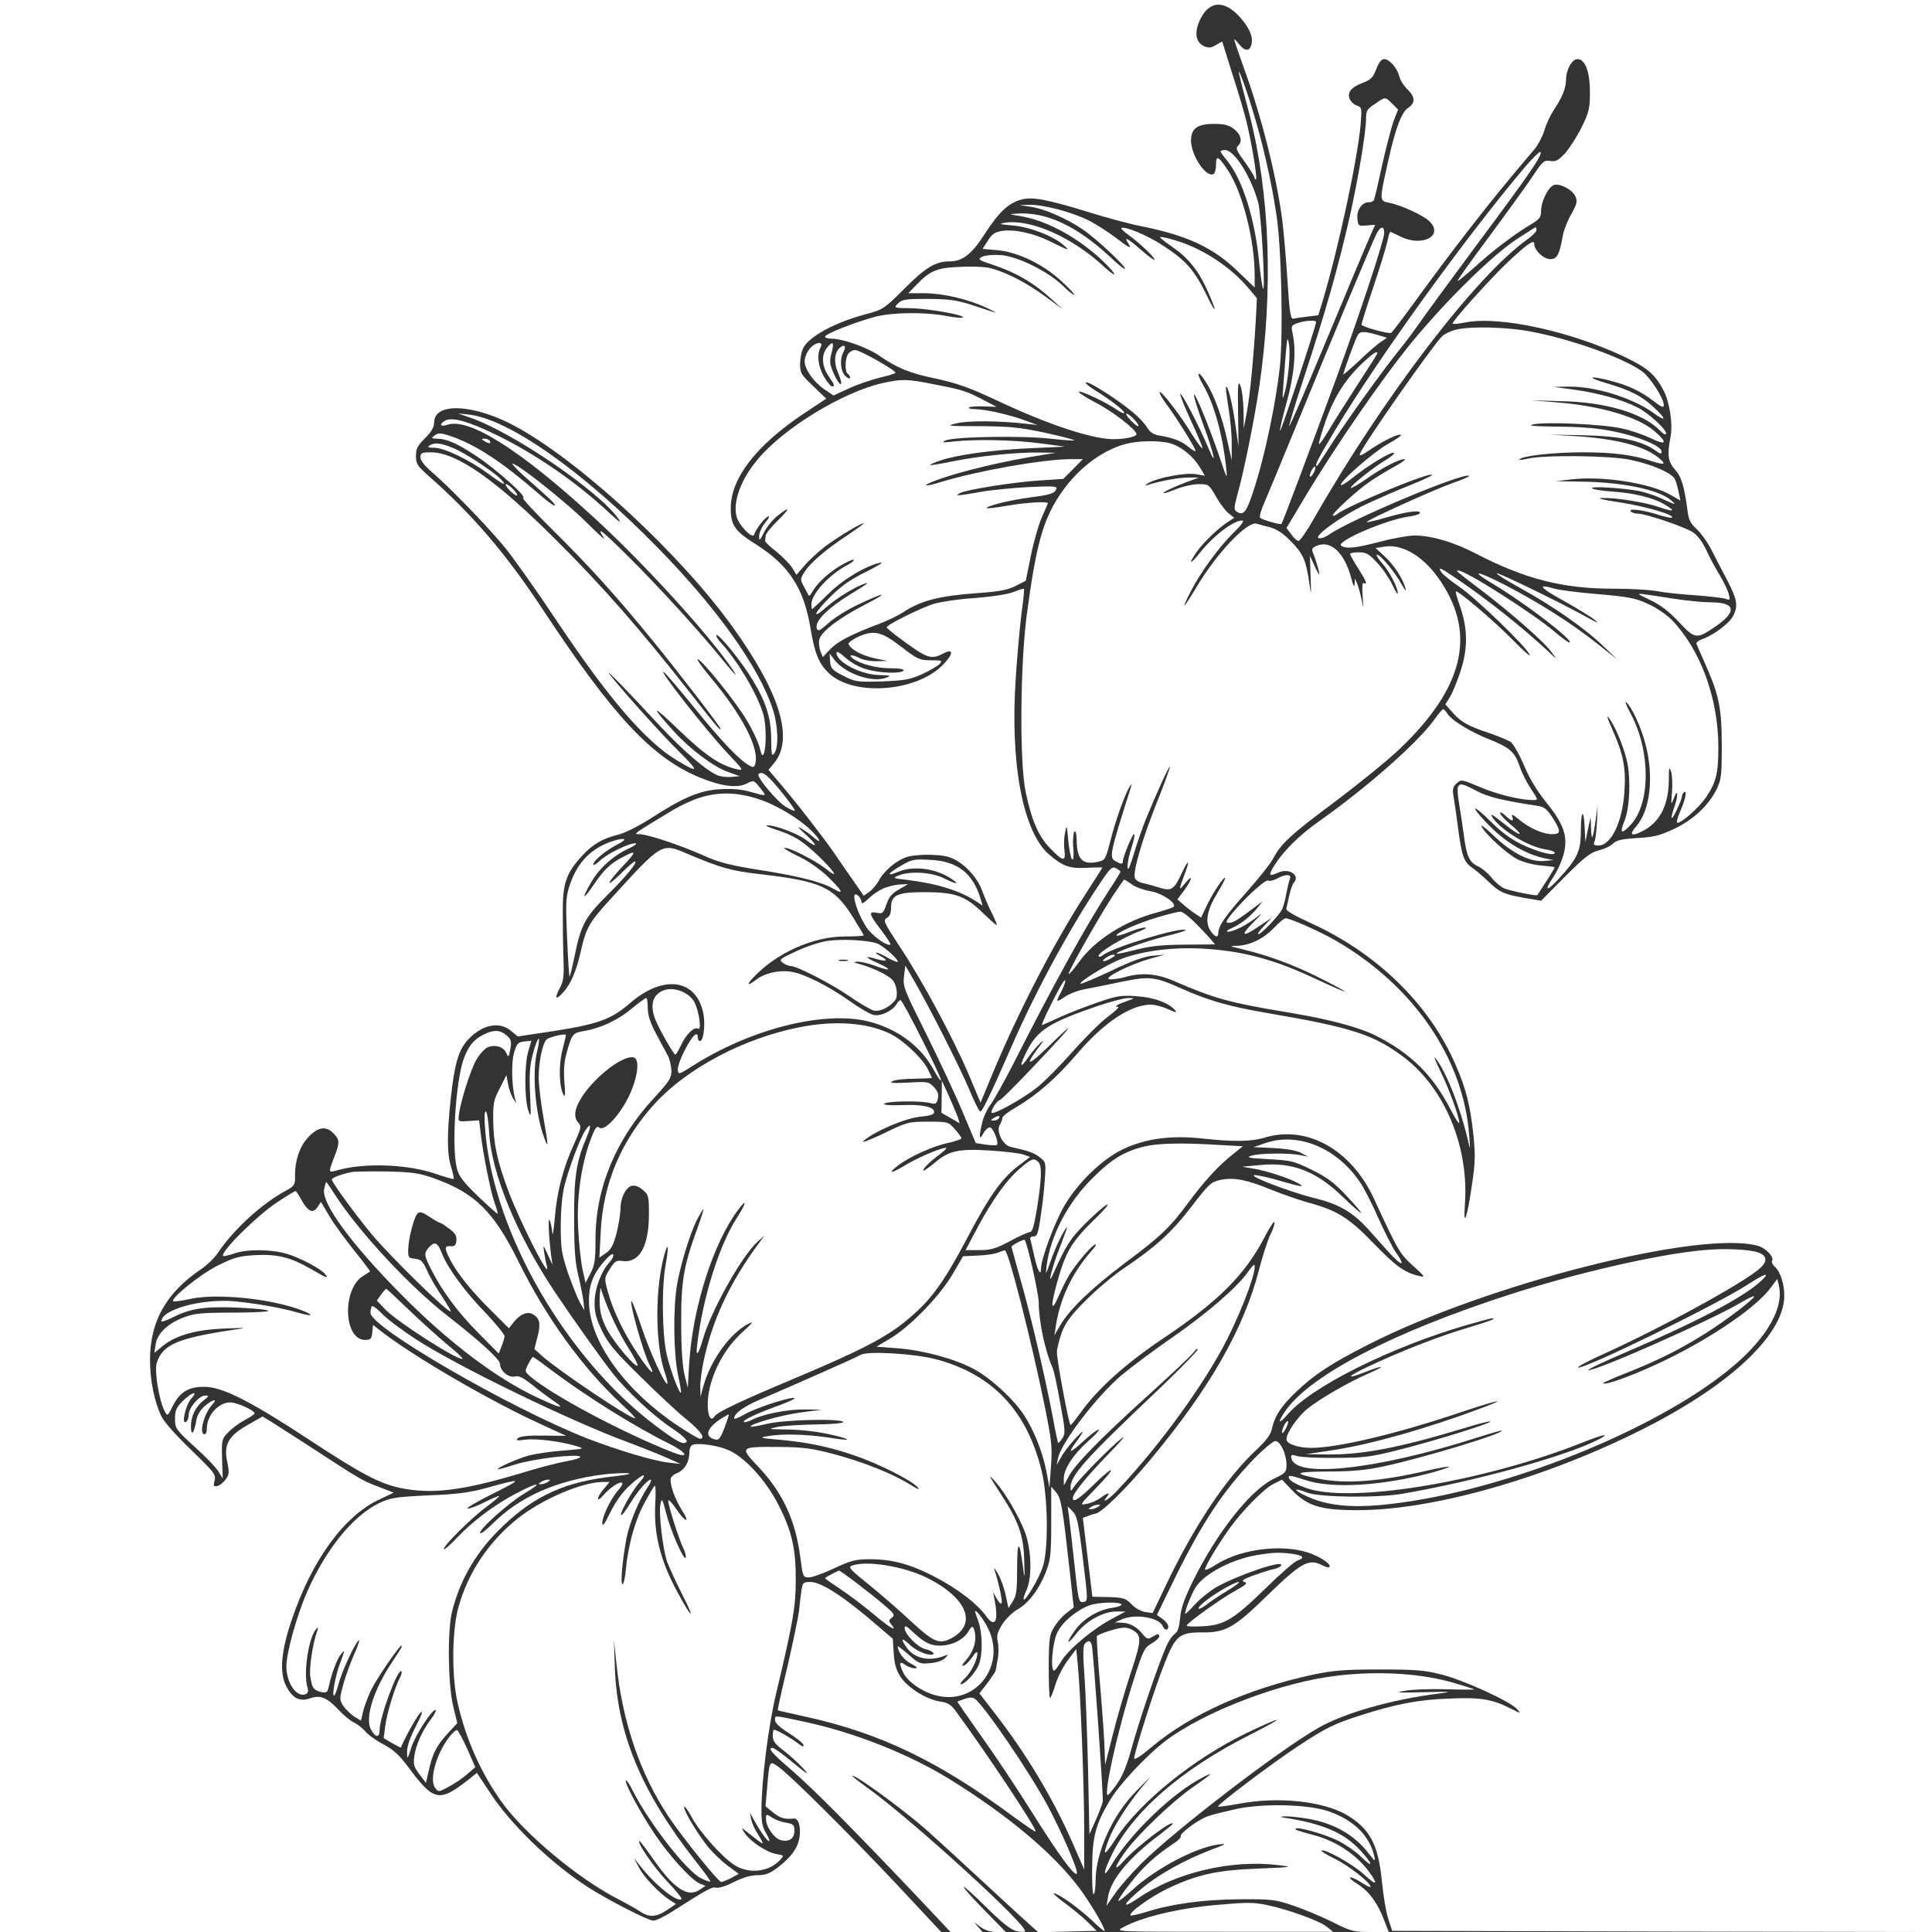 <?xml version="1.0" ?><!DOCTYPE svg  PUBLIC '-//W3C//DTD SVG 20010904//EN'  'http://www.w3.org/TR/2001/REC-SVG-20010904/DTD/svg10.dtd'><svg height="850pt" preserveAspectRatio="xMidYMid meet" version="1.0" viewBox="0 0 850 850" width="850pt" xmlns="http://www.w3.org/2000/svg">
<rect x="0" y="0" width="850" height="850" fill="#333333" stroke="none"/>
<g fill="#ffffff" stroke="none" transform="translate(0,850) scale(0.1,-0.1)">
<path d="M0 4250 l0 -4250 2071 0 2070 0 -199 213 c-212 225 -466 478 -519 515 -38 27 -38 26 -48 -94 l-7 -81 32 -26 c30 -25 51 -32 92 -28 21 3 33 -36 25 -85 -7 -44 -37 -86 -94 -129 -36 -28 -55 -35 -90 -35 -29 0 -64 -10 -104 -30 -34 -18 -68 -28 -78 -25 -18 5 -36 -5 -189 -102 -36 -24 -76 -43 -88 -43 -22 0 -198 90 -285 146 -163 104 -343 278 -433 417 l-58 87 -36 -29 c-131 -102 -153 -98 -269 59 -36 48 -63 73 -107 96 -32 17 -68 43 -79 57 -12 14 -35 32 -52 40 -16 8 -47 34 -68 57 -49 52 -79 64 -123 48 -45 -16 -77 0 -105 54 -30 59 -23 151 24 290 89 264 230 458 386 531 l63 30 -62 24 c-73 27 -85 34 -290 168 -85 55 -171 110 -190 122 l-35 21 -65 -37 c-85 -48 -107 -87 -90 -163 9 -46 9 -55 -8 -78 -11 -14 -27 -27 -37 -28 -15 -3 -17 1 -11 24 7 26 -1 36 -102 134 -63 60 -119 123 -131 147 -31 63 -51 158 -51 250 0 169 71 295 223 398 27 18 60 50 75 72 70 105 198 221 304 277 34 19 37 23 36 66 0 65 20 125 56 164 42 47 79 54 111 22 30 -30 31 -41 5 -108 -26 -68 -26 -68 13 -57 118 34 309 28 436 -16 41 -14 76 -24 77 -22 2 2 -3 25 -11 52 -19 60 -19 144 -1 310 17 152 35 210 79 255 61 63 135 77 185 35 l30 -25 159 24 c193 30 254 52 334 122 151 131 299 106 325 -54 7 -47 -2 -112 -16 -112 -6 0 -10 7 -10 16 0 32 -26 6 -58 -58 -19 -36 -32 -75 -30 -86 3 -20 6 -19 58 14 261 168 588 250 785 199 126 -33 227 -109 283 -212 17 -32 32 -52 32 -45 0 17 -168 352 -178 352 -4 0 -13 -9 -19 -20 -19 -29 -71 -53 -101 -45 -14 3 -60 30 -101 59 -99 70 -205 123 -262 131 -53 8 -116 -7 -152 -35 -38 -30 -45 -24 -11 11 101 107 262 179 402 179 45 0 82 2 82 5 0 2 -23 40 -50 84 -82 129 -138 154 -406 185 -129 15 -172 27 -323 91 -110 47 -109 47 -329 -194 -102 -111 -113 -131 -138 -242 -18 -80 -44 -141 -77 -176 -32 -35 -39 -27 -15 18 18 34 20 54 17 132 -2 51 -3 142 -3 202 -1 128 15 174 85 250 48 52 90 76 163 94 27 7 90 39 140 71 142 92 216 123 306 128 53 3 94 -1 132 -12 74 -21 73 -21 42 18 -27 34 -28 34 -58 19 -41 -22 -116 -12 -209 27 -209 87 -380 270 -690 740 -160 243 -309 417 -500 585 -51 45 -57 55 -57 89 0 31 7 46 40 78 28 28 40 49 40 69 0 93 184 81 369 -23 288 -161 716 -559 944 -876 210 -292 271 -494 182 -600 l-24 -29 46 -54 c73 -85 204 -254 250 -322 23 -34 60 -88 83 -120 l40 -58 26 18 c13 10 34 35 44 55 11 20 41 52 67 70 42 28 58 33 122 37 41 2 92 -2 113 -9 59 -17 123 -81 148 -146 11 -30 31 -77 45 -104 14 -28 23 -50 20 -50 -3 0 -28 22 -56 49 -81 79 -123 95 -255 96 -129 0 -154 -12 -154 -71 0 -22 -6 -37 -19 -43 -17 -10 -12 -20 59 -128 99 -149 231 -395 301 -558 l53 -126 53 128 c116 278 274 582 410 791 40 62 73 114 73 115 0 1 -31 1 -69 -1 -76 -4 -106 7 -167 60 -114 100 -171 401 -145 777 6 97 18 223 25 281 8 58 13 107 11 109 -3 2 -23 -4 -47 -14 -26 -10 -93 -20 -167 -26 -68 -4 -149 -16 -180 -25 -53 -15 -211 -93 -210 -104 0 -3 18 -18 40 -35 139 -104 153 -109 209 -80 44 23 46 1 4 -44 -112 -124 -396 -148 -507 -43 -44 41 -63 88 -81 197 -29 177 -94 277 -240 370 -94 59 -111 84 -111 160 0 130 111 274 316 412 l104 69 -57 55 c-53 50 -58 58 -58 97 0 24 6 55 14 71 27 52 142 114 280 150 70 19 77 23 162 108 95 96 140 123 201 123 58 0 98 31 157 123 61 94 100 131 156 148 49 15 114 3 305 -56 77 -24 178 -51 225 -60 204 -41 318 -94 427 -200 l73 -70 0 55 c0 151 -52 358 -114 455 -45 69 -56 75 -56 31 0 -19 -5 -38 -10 -41 -32 -20 -100 80 -100 147 0 52 28 73 100 73 44 0 66 -5 87 -21 32 -24 41 -56 20 -75 -12 -11 -7 -22 30 -72 23 -33 43 -64 43 -70 0 -6 2 -8 6 -5 6 6 -20 164 -42 253 -8 33 -35 126 -61 206 l-46 147 -27 -16 c-22 -13 -33 -14 -53 -5 -38 18 -44 63 -15 121 39 78 103 82 169 11 45 -49 63 -90 55 -124 -8 -32 -29 -32 -55 1 -12 15 -21 24 -21 20 0 -4 20 -62 44 -129 77 -213 141 -469 167 -662 6 -49 17 -169 23 -265 9 -144 14 -174 26 -172 8 2 36 6 62 9 l48 6 20 66 c67 223 152 616 166 772 6 73 5 77 -15 84 -11 3 -26 15 -31 26 -16 29 3 55 54 74 37 14 47 24 61 61 11 29 23 44 34 44 24 0 58 -39 67 -75 3 -16 20 -42 35 -57 35 -33 37 -61 5 -82 -30 -19 -56 -88 -89 -236 -39 -175 -39 -173 4 -182 52 -10 150 -55 176 -80 69 -65 -30 -117 -127 -68 -22 11 -41 20 -43 20 -3 0 -8 -17 -12 -37 -4 -21 -31 -111 -61 -200 -30 -89 -54 -166 -54 -171 0 -9 120 -43 131 -36 4 2 54 68 110 145 56 78 158 214 227 303 109 140 167 211 295 362 15 18 34 55 42 82 8 27 27 67 41 88 36 53 54 97 54 134 0 43 26 90 50 90 34 0 55 -55 55 -146 0 -72 -4 -87 -37 -155 -20 -40 -53 -91 -72 -113 -30 -32 -41 -38 -66 -34 -27 4 -33 -1 -76 -66 -26 -39 -112 -158 -191 -265 -79 -106 -143 -195 -140 -197 2 -2 34 25 73 59 78 72 180 149 248 189 40 24 46 32 46 60 0 38 27 97 52 112 23 14 85 -16 99 -48 10 -21 7 -33 -18 -78 -17 -29 -33 -71 -37 -93 -15 -85 -25 -105 -56 -105 -29 0 -70 39 -70 67 0 21 -27 3 -113 -77 -78 -73 -253 -268 -246 -274 2 -3 29 0 59 6 150 28 458 -39 695 -151 103 -49 138 -79 175 -151 26 -52 40 -145 30 -200 -16 -81 -12 -110 19 -146 29 -32 41 -73 56 -185 4 -36 14 -54 41 -78 19 -18 47 -58 63 -89 16 -31 47 -92 70 -135 44 -85 49 -112 26 -157 -16 -32 -87 -85 -136 -102 -17 -6 -28 -15 -25 -22 2 -6 21 -47 40 -91 59 -134 71 -192 71 -355 0 -132 -2 -149 -23 -193 -36 -72 -102 -133 -187 -174 -63 -29 -89 -36 -162 -40 -68 -4 -92 -10 -106 -24 -10 -11 -38 -24 -62 -30 -37 -9 -63 -29 -150 -116 l-105 -106 -40 7 c-117 19 -139 27 -188 74 -27 26 -61 55 -76 65 -35 24 -45 51 -61 172 -7 55 -16 118 -20 140 -6 33 -3 44 14 59 20 18 22 17 103 -17 75 -32 176 -57 235 -57 21 0 20 2 -12 50 -18 27 -40 71 -49 98 -21 63 -45 84 -131 118 -83 32 -169 85 -187 114 -7 11 -15 20 -19 20 -3 0 -20 -20 -38 -45 -73 -102 -294 -297 -506 -447 -88 -62 -157 -130 -198 -195 -28 -45 -25 -51 17 -32 48 22 99 -13 67 -46 -5 -6 -13 -30 -19 -55 -5 -25 -11 -51 -13 -58 -3 -8 35 -30 103 -61 295 -133 528 -360 643 -628 45 -103 63 -176 77 -303 9 -89 9 -124 -6 -222 -21 -147 -39 -197 -31 -86 18 251 -87 506 -264 643 -135 103 -229 134 -611 199 -167 29 -250 53 -370 106 -118 53 -143 56 -263 31 -56 -12 -128 -26 -159 -32 -31 -5 -73 -21 -92 -34 -42 -28 -43 -27 -15 26 11 23 18 43 15 46 -5 5 -37 -54 -83 -149 -12 -27 -21 -48 -19 -48 2 0 36 15 77 34 41 19 117 48 169 66 84 29 103 32 171 27 76 -5 141 -29 168 -61 11 -13 5 -12 -30 4 -24 11 -58 20 -75 20 -89 0 -206 -77 -325 -216 -93 -109 -179 -183 -268 -235 -33 -19 -61 -40 -61 -47 0 -7 -5 -20 -11 -30 -18 -28 12 -90 48 -98 80 -18 103 -26 128 -46 26 -20 27 -24 22 -92 -2 -39 -10 -113 -18 -164 -11 -79 -16 -92 -32 -92 -11 0 -17 -5 -14 -12 2 -7 10 -40 17 -73 14 -64 30 -94 30 -56 0 41 59 201 102 275 60 103 168 207 259 250 99 47 211 62 349 47 136 -15 216 -14 274 4 185 56 379 -52 479 -265 109 -236 116 -247 175 -300 52 -47 54 -51 27 -44 -64 14 -103 42 -200 142 -111 115 -161 146 -289 181 -43 12 -117 38 -164 57 -107 44 -164 55 -222 43 -42 -9 -51 -17 -130 -120 -87 -113 -157 -176 -300 -272 -41 -28 -114 -89 -161 -136 -69 -69 -90 -98 -108 -144 -11 -32 -21 -70 -21 -85 -1 -35 53 -322 60 -322 3 0 23 26 45 56 74 104 199 216 360 324 244 163 361 280 447 444 23 45 43 75 45 69 2 -6 -5 -30 -17 -53 -12 -23 -34 -92 -50 -153 -67 -262 -217 -525 -479 -839 -110 -132 -219 -238 -244 -238 -3 0 -16 -4 -29 -9 l-24 -9 21 -173 21 -174 44 -1 c88 -1 102 -4 129 -33 15 -16 40 -30 59 -33 l33 -5 63 132 c120 251 261 462 389 582 45 42 67 70 72 94 13 59 41 102 107 165 79 76 154 125 319 209 525 267 1460 504 1712 434 37 -10 74 -50 63 -67 -3 -5 3 -17 14 -27 23 -21 40 -74 40 -126 0 -156 -201 -359 -539 -543 -436 -236 -978 -399 -1331 -400 -166 -1 -226 17 -293 85 l-47 49 -38 -19 c-42 -21 -139 -120 -193 -196 -55 -77 -113 -175 -107 -181 3 -3 27 8 52 25 114 71 310 91 423 42 51 -22 81 -46 71 -56 -3 -3 -19 2 -36 11 -55 27 -91 6 -233 -132 -147 -144 -186 -167 -289 -166 -101 1 -119 -14 -168 -140 -44 -111 -132 -389 -132 -414 0 -9 30 10 77 50 171 144 422 256 708 318 93 19 139 23 295 23 161 0 197 -3 275 -23 99 -26 299 -117 330 -152 18 -20 17 -20 -30 4 -82 41 -134 49 -268 43 -139 -5 -235 -24 -392 -74 -116 -37 -154 -56 -275 -136 -120 -79 -361 -262 -351 -265 5 -2 46 4 91 12 171 33 369 12 473 -48 104 -61 141 -131 157 -295 6 -61 18 -135 28 -164 l17 -52 1188 -3 1187 -2 0 4250 0 4250 -4250 0 -4250 0 0 -4250z" id="1"/>
<path d="M5455 8160 c3 -14 21 -84 40 -155 93 -357 108 -785 44 -1215 -22 -144 -67 -369 -96 -470 -14 -53 -15 -63 -2 -71 31 -20 44 -3 81 114 45 142 92 369 109 524 15 147 7 532 -16 673 -23 152 -61 317 -107 465 -36 118 -70 202 -53 135z" id="2"/>
<path d="M6048 8042 c-34 -22 -38 -30 -38 -66 0 -57 -35 -265 -71 -426 -53 -233 -109 -428 -206 -723 -36 -109 -63 -200 -61 -202 2 -3 80 176 172 398 92 221 176 421 187 445 l19 43 -38 -3 c-35 -3 -37 -2 -40 30 -4 38 20 72 49 72 10 0 20 4 23 8 3 5 19 73 36 152 18 80 41 168 51 197 l20 51 -26 26 c-31 31 -30 31 -77 -2z" id="3"/>
<path d="M5370 7834 c0 -3 13 -22 30 -42 68 -86 121 -254 140 -447 6 -60 14 -112 17 -115 11 -10 -8 326 -21 377 -31 115 -105 233 -147 233 -10 0 -19 -3 -19 -6z" id="4"/>
<path d="M6704 7759 c-268 -319 -639 -834 -828 -1148 -78 -130 -94 -161 -82 -161 2 0 24 33 49 73 59 94 243 352 317 442 31 38 71 93 90 120 18 28 129 178 245 335 239 321 289 394 283 411 -2 6 -35 -26 -74 -72z" id="5"/>
<path d="M4537 7590 c59 -9 160 -53 229 -101 56 -38 184 -158 184 -171 0 -6 -29 16 -63 49 -150 140 -286 203 -417 193 -32 -2 -31 -3 15 -10 109 -17 237 -83 345 -178 33 -29 65 -63 71 -75 7 -12 -12 1 -42 28 -140 131 -325 213 -439 195 -28 -5 -22 -7 35 -12 75 -6 179 -46 225 -87 29 -26 25 -25 -60 17 -76 37 -156 54 -212 46 -31 -5 -44 -14 -62 -43 l-23 -36 68 -6 c90 -9 199 -62 279 -136 33 -30 59 -58 56 -60 -2 -2 -26 16 -52 42 -68 64 -199 128 -273 133 -34 2 -67 -1 -81 -8 -20 -11 -16 -14 57 -38 94 -32 171 -77 244 -143 l54 -49 -75 55 c-80 59 -170 106 -238 124 -23 7 -83 10 -136 7 -105 -4 -133 -16 -195 -80 l-35 -36 70 0 c81 0 194 -26 274 -64 61 -29 60 -29 -60 11 -72 23 -102 27 -197 28 -99 0 -115 -2 -132 -20 -20 -20 -20 -20 59 -21 77 -2 237 -30 226 -41 -3 -3 -36 0 -73 7 -93 18 -235 16 -310 -3 -85 -22 -223 -76 -223 -88 0 -5 13 -9 29 -9 48 0 156 -38 208 -74 84 -57 132 -77 252 -102 92 -20 145 -39 261 -93 221 -105 418 -171 513 -173 52 -1 107 10 107 22 0 19 -105 101 -182 140 -45 24 -77 45 -71 47 12 4 121 -48 166 -79 16 -11 30 -18 33 -15 6 6 -57 56 -125 98 -30 18 -49 35 -43 37 14 4 138 -75 204 -130 27 -22 56 -53 65 -69 12 -20 28 -31 53 -35 61 -10 100 -25 130 -51 17 -14 30 -21 30 -16 0 11 -89 154 -132 210 -17 24 -29 45 -26 48 7 7 91 -101 143 -187 25 -39 45 -66 45 -59 0 7 -23 62 -51 122 -28 61 -49 113 -46 116 6 6 86 -148 123 -237 40 -96 26 -28 -21 99 -25 68 -44 128 -42 134 4 13 67 -140 114 -278 32 -95 33 -97 28 -45 -16 149 -54 285 -101 365 -34 59 -24 71 12 13 36 -56 71 -152 94 -258 l19 -85 0 70 c1 39 -6 110 -14 160 -8 49 -13 91 -11 93 8 8 28 -72 41 -165 l14 -98 -2 149 c-2 124 0 144 10 120 7 -16 13 -65 14 -109 l1 -80 14 74 c14 76 29 235 39 402 l5 97 -36 43 c-79 95 -207 179 -328 213 -32 10 -60 15 -62 13 -2 -2 21 -21 52 -42 70 -48 115 -103 153 -186 45 -99 47 -125 2 -32 -54 112 -91 155 -190 220 -70 47 -176 91 -188 79 -2 -2 13 -16 34 -31 50 -37 113 -97 113 -108 0 -4 -26 14 -58 42 -65 57 -81 64 -55 25 12 -20 0 -14 -51 25 -38 29 -94 65 -126 81 -73 37 -200 70 -259 69 l-46 -1 52 -8z" id="6"/>
<path d="M6056 7471 c-18 -34 -200 -470 -356 -851 -62 -151 -124 -301 -138 -333 -14 -31 -22 -61 -18 -65 9 -9 89 -32 94 -27 5 5 135 352 239 635 110 301 213 614 213 645 0 33 -16 31 -34 -4z" id="7"/>
<path d="M6675 7449 c-107 -70 -301 -259 -459 -449 -128 -155 -338 -459 -473 -684 l-83 -139 21 -28 c11 -16 26 -29 32 -29 7 1 37 44 67 97 304 533 715 1071 940 1230 22 16 40 34 40 41 0 6 -2 12 -4 12 -2 0 -38 -23 -81 -51z" id="8"/>
<path d="M5707 7078 c-26 -9 -27 -13 -20 -46 17 -77 7 -184 -27 -305 -18 -65 -31 -120 -28 -122 4 -4 159 463 158 478 0 10 -49 7 -83 -5z" id="9"/>
<path d="M6400 7048 c-19 -5 -43 -17 -54 -26 -37 -34 -346 -474 -363 -519 -4 -11 8 -7 38 14 60 41 128 75 142 70 6 -2 -20 -20 -58 -41 -65 -37 -216 -169 -205 -180 3 -3 28 13 55 35 68 54 163 111 177 107 6 -2 -9 -16 -34 -31 -53 -31 -161 -117 -155 -124 3 -2 34 16 70 41 68 48 141 86 167 86 8 0 -12 -15 -45 -33 -33 -18 -81 -47 -107 -65 -59 -40 -170 -143 -164 -150 3 -3 11 0 18 6 45 36 418 191 418 172 0 -3 -44 -24 -97 -45 -54 -21 -143 -60 -198 -86 -110 -53 -231 -142 -202 -147 9 -2 29 5 44 16 91 64 582 271 616 259 6 -2 -25 -16 -69 -31 -90 -32 -387 -167 -381 -173 3 -2 44 8 92 22 87 25 151 33 141 16 -3 -4 -25 -11 -50 -14 -99 -14 -322 -110 -295 -128 23 -15 65 -10 172 18 56 15 125 27 152 27 76 -1 171 -29 269 -80 216 -112 382 -154 604 -154 76 0 164 -5 193 -11 30 -6 106 -14 169 -18 63 -5 124 -12 134 -16 17 -7 18 -5 12 21 -4 16 -22 54 -40 84 -19 30 -46 81 -60 112 -17 36 -39 64 -59 77 -41 25 -207 81 -240 81 -14 0 -29 5 -33 11 -8 14 59 5 129 -18 27 -8 51 -13 53 -10 12 12 -120 50 -231 67 -72 11 -103 18 -78 19 64 2 192 -19 252 -40 64 -22 75 -19 29 9 -50 31 -133 52 -231 59 -48 3 -90 10 -93 15 -6 10 136 1 206 -12 25 -5 68 -19 95 -31 70 -32 73 -33 47 -10 -53 46 -212 80 -397 82 l-110 2 70 8 c137 16 347 -17 434 -68 l44 -25 -8 38 c-4 21 -11 47 -17 57 -14 27 -103 65 -195 84 -91 19 -381 22 -452 5 -24 -6 -39 -7 -35 -2 16 15 152 30 276 30 135 0 223 -11 305 -39 61 -20 68 -13 21 22 -64 47 -184 77 -353 88 l-120 7 150 -3 c159 -3 256 -23 318 -67 22 -16 27 -17 27 -4 0 23 -99 65 -206 87 -71 15 -142 21 -248 22 -109 1 -138 4 -110 10 55 12 306 1 389 -18 39 -8 96 -28 128 -43 69 -34 76 -20 15 32 -72 62 -239 111 -431 126 l-112 9 135 -4 c194 -4 355 -52 430 -126 19 -20 30 -25 30 -16 0 19 -78 91 -127 115 -62 32 -171 63 -273 77 l-95 13 66 1 c115 2 280 -49 371 -114 60 -44 62 -31 4 23 -55 51 -103 75 -208 106 -91 27 -78 35 17 11 80 -21 131 -45 188 -88 37 -29 47 -33 47 -19 0 29 -58 119 -93 146 -76 58 -305 141 -485 176 -111 22 -281 26 -342 8z" id="10"/>
<path d="M5972 7023 c-11 -20 -62 -161 -62 -170 0 -3 31 24 70 60 38 37 81 74 96 83 l26 18 -43 13 c-59 17 -77 16 -87 -4z" id="11"/>
<path d="M5657 6945 c-17 -213 -17 -211 -7 -180 16 50 29 177 21 220 -6 36 -8 32 -14 -40z" id="12"/>
<path d="M3561 6964 c-12 -15 -21 -39 -21 -53 0 -35 39 -91 87 -124 l40 -27 65 30 c36 17 97 38 137 48 39 9 71 19 71 22 -1 12 -157 100 -177 100 -12 0 -27 -9 -33 -19 -13 -25 -13 -78 0 -86 6 -3 10 -11 10 -17 0 -6 -9 -3 -20 7 -22 20 -27 74 -9 107 13 24 5 35 -15 19 -26 -22 -29 -67 -7 -116 11 -25 15 -45 10 -45 -6 0 -20 21 -31 47 -18 40 -19 54 -10 88 13 49 7 58 -19 26 -26 -32 -24 -81 6 -125 28 -41 29 -46 15 -46 -5 0 -21 20 -35 43 -26 46 -32 95 -15 128 17 30 -24 25 -49 -7z" id="13"/>
<path d="M5999 6907 c-77 -72 -125 -146 -164 -251 -19 -55 -34 -104 -32 -109 1 -5 22 24 46 65 24 40 82 131 127 201 46 70 84 130 84 133 0 12 -19 0 -61 -39z" id="14"/>
<path d="M3885 6815 c-174 -38 -439 -199 -553 -338 -73 -87 -109 -187 -91 -251 10 -37 69 -98 76 -79 9 26 49 77 63 81 8 3 2 -9 -13 -27 -15 -18 -27 -45 -27 -59 0 -24 2 -23 21 15 12 24 38 56 59 73 58 46 59 36 1 -21 -28 -27 -52 -57 -52 -65 -1 -7 -2 -18 -3 -23 -1 -5 22 -27 51 -49 28 -23 59 -55 69 -71 l18 -30 34 39 c18 22 59 60 90 84 55 42 172 112 172 103 0 -2 -33 -26 -72 -52 -97 -64 -164 -122 -188 -161 -20 -31 -20 -33 -3 -65 10 -19 19 -36 21 -39 2 -3 8 3 14 13 21 39 69 84 122 116 31 19 59 31 62 28 3 -3 -9 -13 -28 -23 -79 -41 -158 -127 -158 -172 0 -12 1 -22 3 -22 1 0 34 30 72 68 68 66 163 122 230 137 17 4 -13 -15 -65 -41 -70 -34 -111 -64 -157 -110 -73 -72 -85 -105 -17 -45 48 42 132 93 174 105 14 4 -5 -10 -42 -32 -124 -74 -187 -135 -174 -169 5 -12 15 -7 50 25 24 22 81 58 127 80 126 60 148 60 31 0 -112 -58 -189 -117 -197 -151 -4 -13 -1 -35 4 -51 l11 -27 33 35 c33 34 91 65 217 112 36 14 82 36 103 50 77 51 157 72 321 84 101 7 139 14 174 32 l45 23 23 113 c13 63 35 139 49 169 14 31 25 57 25 59 0 9 -101 3 -179 -11 -47 -8 -87 -13 -89 -11 -8 9 103 36 187 47 93 12 112 18 119 39 4 11 -19 12 -124 7 -71 -4 -167 -13 -214 -22 -98 -17 -111 -18 -88 -5 25 15 231 48 350 56 l106 7 43 43 43 44 -51 0 c-122 0 -410 -51 -571 -100 -80 -25 -93 -19 -20 8 103 38 290 83 468 111 l55 9 -76 1 c-100 1 -260 -15 -379 -39 -52 -11 -96 -18 -98 -16 -2 2 19 11 45 20 73 25 231 47 398 54 l150 7 -105 14 c-119 16 -284 19 -380 9 -53 -6 -60 -5 -40 4 36 17 342 22 461 8 56 -6 103 -10 105 -7 2 2 -56 17 -128 33 -113 24 -156 28 -287 29 -147 0 -152 1 -100 13 51 12 189 11 309 -3 l45 -5 -55 20 c-65 25 -178 50 -222 50 -17 0 -28 3 -25 7 4 4 33 6 65 5 l57 -2 -60 31 c-72 38 -90 44 -220 69 -115 23 -137 23 -220 5z" id="15"/>
<path d="M2070 6662 c184 -63 569 -325 652 -446 14 -20 0 -11 -43 29 -141 132 -320 256 -494 341 -123 60 -195 80 -225 64 -30 -16 -24 -30 8 -19 94 33 321 -110 644 -407 206 -188 482 -488 596 -648 48 -67 34 -56 -29 21 -93 116 -282 323 -413 453 -122 121 -145 138 -109 83 10 -14 -25 17 -77 69 -88 88 -302 258 -325 258 -5 0 19 -26 55 -58 120 -106 135 -120 130 -126 -3 -3 -37 22 -75 56 -157 136 -269 210 -381 249 -45 15 -55 15 -71 4 -17 -13 -16 -14 8 -15 44 0 91 -21 174 -76 87 -57 228 -183 206 -184 -7 0 50 -62 126 -137 164 -162 283 -293 450 -498 114 -140 293 -373 293 -381 0 -11 -18 10 -144 171 -214 272 -374 454 -575 655 -268 268 -442 390 -555 390 -41 0 -46 -3 -46 -22 0 -14 18 -37 47 -62 76 -65 238 -231 318 -327 40 -48 143 -193 228 -321 234 -351 397 -541 538 -625 94 -56 96 -49 9 38 -76 74 -269 290 -309 344 -20 28 83 -78 216 -222 109 -117 212 -205 262 -225 14 -5 41 -8 60 -6 l36 3 -50 18 c-64 22 -168 100 -241 180 -107 118 -97 121 22 6 118 -113 182 -157 259 -174 28 -6 24 -1 -40 67 -88 91 -324 392 -282 359 10 -8 71 -80 136 -160 115 -142 196 -227 238 -249 17 -10 22 -8 26 8 18 68 -56 211 -195 378 -38 45 -64 82 -59 82 17 0 170 -189 217 -270 25 -41 50 -95 56 -119 9 -36 13 -41 19 -25 11 29 10 124 -2 169 -24 86 -113 237 -187 317 -14 15 -23 30 -20 34 9 8 114 -121 159 -197 61 -101 82 -171 82 -263 1 -67 2 -76 14 -60 20 27 16 126 -8 197 -61 183 -245 442 -504 706 -329 337 -657 568 -833 587 l-47 5 55 -19z" id="16"/>
<path d="M4975 6650 c16 -16 31 -28 33 -25 7 7 -39 55 -52 55 -5 0 3 -13 19 -30z" id="17"/>
<path d="M2130 6560 c20 -13 33 -13 25 0 -3 6 -14 10 -23 10 -15 0 -15 -2 -2 -10z" id="18"/>
<path d="M4949 6546 c-109 -31 -216 -115 -290 -229 -71 -109 -101 -218 -141 -517 -30 -223 -33 -659 -5 -787 27 -126 56 -192 107 -245 57 -59 70 -61 63 -9 -3 22 -2 57 3 78 7 36 8 34 14 -35 4 -40 11 -77 16 -82 7 -7 9 10 6 51 -3 33 0 65 5 70 6 6 9 -9 10 -39 1 -83 26 -108 92 -94 33 7 35 10 56 92 22 88 67 214 86 240 9 13 10 13 5 -2 -94 -295 -97 -311 -68 -327 25 -14 32 -14 32 -1 0 19 42 120 49 120 5 0 0 -25 -10 -57 -11 -31 -19 -70 -18 -87 0 -22 9 -4 28 59 15 50 38 115 50 145 46 113 104 241 108 237 2 -2 -23 -72 -56 -154 -66 -166 -108 -310 -98 -336 3 -9 19 -19 34 -22 15 -3 48 -12 73 -20 54 -17 65 -10 100 65 30 65 37 58 10 -11 -25 -68 -25 -70 5 -34 35 43 31 17 -5 -32 l-30 -40 23 -20 c12 -11 35 -29 51 -40 l30 -20 27 56 c26 55 79 133 79 117 0 -5 -16 -35 -36 -68 -44 -72 -53 -125 -29 -162 19 -29 35 -34 35 -11 0 31 32 77 127 183 52 59 104 124 114 144 33 65 79 107 275 253 105 79 232 182 282 230 278 265 337 499 184 732 -72 111 -169 172 -252 158 l-38 -6 39 -36 c42 -38 82 -100 93 -143 4 -14 -4 -5 -18 20 -28 52 -93 130 -108 130 -5 0 4 -17 22 -37 34 -38 69 -107 70 -133 0 -8 -11 8 -24 37 -14 29 -43 72 -67 97 -36 39 -47 46 -80 46 -22 0 -39 -3 -39 -7 0 -5 16 -33 35 -63 35 -54 44 -76 25 -65 -6 4 -8 -17 -5 -57 4 -57 4 -59 -4 -18 -5 25 -14 56 -19 70 l-11 25 -1 -25 c-1 -16 -7 -5 -16 30 -29 107 -88 163 -148 140 -21 -8 -26 -15 -21 -28 15 -35 35 -105 28 -99 -3 4 -14 24 -23 45 l-17 37 3 -90 c3 -88 3 -89 -6 -27 -14 96 -26 125 -80 180 -35 36 -63 54 -92 62 -24 6 -50 13 -59 16 -42 12 -177 -131 -266 -281 -59 -98 -69 -105 -24 -17 42 83 123 194 187 257 37 36 50 55 39 55 -39 0 -126 -67 -186 -142 -45 -57 -53 -51 -11 8 30 41 93 101 136 129 l26 17 -24 19 c-14 11 -39 44 -56 74 -31 54 -33 55 -75 55 -25 0 -67 -9 -95 -20 -28 -11 -54 -20 -58 -20 -14 1 33 24 93 47 l60 22 -45 0 c-40 1 -126 -15 -185 -34 -11 -3 -7 1 8 10 42 24 160 46 207 39 l41 -7 -22 37 c-28 47 -80 90 -128 105 -49 14 -143 13 -202 -3z" id="19"/>
<path d="M1890 6540 c-11 -7 -6 -10 20 -10 45 0 156 -54 238 -114 66 -49 86 -58 57 -26 -31 34 -166 122 -216 141 -55 21 -77 23 -99 9z" id="20"/>
<path d="M5770 6430 c-6 -12 -9 -24 -7 -27 3 -2 11 5 17 17 6 12 9 24 7 27 -3 2 -11 -5 -17 -17z" id="21"/>
<path d="M2240 6345 c13 -14 28 -25 33 -25 6 0 0 11 -13 25 -13 14 -28 25 -33 25 -6 0 0 -11 13 -25z" id="22"/>
<path d="M6341 5983 c6 -10 41 -38 77 -63 73 -49 292 -260 312 -300 7 -14 -27 16 -76 66 -80 82 -242 219 -249 212 -2 -2 7 -34 21 -73 32 -96 32 -183 -2 -283 -14 -42 -34 -91 -45 -109 l-20 -32 32 -36 c37 -42 67 -59 163 -91 38 -13 79 -30 92 -38 12 -9 37 -52 58 -101 23 -56 57 -113 95 -160 80 -99 98 -150 83 -223 -7 -31 -27 -79 -47 -109 -43 -64 -32 -69 23 -9 82 89 97 121 97 208 0 93 13 105 17 16 l3 -63 11 55 12 55 2 -50 c2 -60 8 -49 20 36 l9 64 -3 -70 c-2 -38 -6 -78 -11 -87 -6 -14 -2 -18 17 -18 57 0 107 105 115 241 7 102 -6 163 -53 269 -19 41 -27 66 -18 55 26 -33 62 -115 80 -185 20 -78 15 -215 -10 -274 -22 -53 -11 -58 29 -14 87 94 87 322 1 485 -19 35 -29 59 -22 54 25 -21 67 -112 86 -187 37 -144 20 -289 -41 -359 -34 -39 -22 -47 29 -21 74 39 112 112 114 219 0 60 2 67 10 42 5 -16 7 -57 4 -90 -5 -59 -4 -59 9 -25 18 48 19 7 0 -45 -8 -21 -12 -41 -10 -44 5 -5 44 79 45 96 0 6 5 15 10 18 14 9 4 -36 -21 -92 -10 -24 -14 -43 -9 -43 20 0 97 69 127 114 43 64 53 103 53 219 0 215 -79 430 -206 561 -21 21 -66 52 -101 68 -55 26 -84 32 -221 44 -86 7 -173 18 -192 24 -80 23 -68 6 37 -52 62 -35 125 -73 140 -86 21 -16 13 -14 -27 8 -106 60 -400 203 -405 198 -3 -3 45 -33 107 -67 144 -80 283 -177 361 -253 l62 -59 -94 74 c-113 89 -247 174 -399 253 -122 63 -160 69 -60 9 143 -85 358 -249 344 -262 -2 -3 -33 19 -68 49 -97 82 -390 268 -422 268 -13 0 -12 -1 99 -85 131 -100 279 -229 310 -273 28 -37 27 -36 -21 9 -112 104 -266 226 -401 317 -68 46 -78 50 -62 25z" id="23"/>
<path d="M7260 5860 c45 -21 84 -51 127 -97 70 -75 77 -76 158 -21 99 67 92 108 -18 108 -34 0 -105 7 -157 15 -196 30 -183 31 -110 -5z" id="24"/>
<path d="M3777 5699 c-26 -12 -46 -27 -44 -32 7 -23 59 -51 114 -63 l58 -12 -48 -1 c-26 -1 -62 6 -78 15 -32 16 -49 14 -27 -3 32 -24 103 -43 164 -43 41 0 63 -4 59 -10 -9 -15 -105 -12 -164 6 -30 8 -69 30 -92 51 -24 22 -39 30 -39 21 0 -41 108 -97 190 -98 48 -1 52 -3 30 -11 -60 -25 -182 17 -229 78 l-21 28 2 -35 c3 -31 9 -38 58 -63 53 -27 60 -28 170 -25 100 4 123 8 177 32 34 16 69 36 77 45 13 15 10 16 -38 16 -49 0 -59 4 -129 58 -89 69 -122 76 -190 46z" id="25"/>
<path d="M3337 5094 c-10 -11 82 -122 121 -144 19 -12 36 -19 39 -16 2 2 -24 39 -59 82 -60 74 -85 94 -101 78z" id="26"/>
<path d="M6415 5039 c-4 -5 -2 -38 4 -72 6 -34 15 -96 21 -139 12 -95 25 -123 62 -139 16 -7 43 -29 60 -50 16 -20 42 -42 57 -48 30 -12 142 -34 145 -29 1 1 18 29 39 60 20 32 37 59 37 62 0 2 -26 5 -58 8 -31 2 -78 14 -103 26 -46 23 -141 108 -161 146 -6 11 19 -7 55 -42 79 -75 157 -115 219 -110 l43 4 -40 8 c-79 17 -163 65 -235 136 -39 38 -70 75 -70 82 0 6 30 -18 68 -56 46 -46 89 -78 137 -101 72 -34 145 -53 145 -37 0 5 -18 12 -40 15 -73 10 -196 84 -234 141 -12 20 0 13 46 -24 74 -60 104 -67 36 -9 -27 22 -48 45 -48 52 0 6 10 1 23 -11 28 -27 39 -28 30 -4 -5 12 4 8 28 -12 45 -38 106 -66 147 -66 40 0 41 12 3 72 -24 37 -37 48 -63 52 -158 24 -219 39 -271 66 -63 33 -73 35 -82 19z" id="27"/>
<path d="M3077 4990 c-32 -10 -83 -34 -115 -53 -179 -108 -177 -107 -149 -107 35 0 180 -48 285 -95 67 -30 115 -42 240 -62 169 -26 278 -53 330 -84 48 -28 39 -9 -27 55 -36 34 -88 70 -133 91 -40 19 -65 35 -55 35 24 0 134 -56 180 -92 60 -48 43 -17 -30 54 -74 70 -108 92 -193 119 -30 10 -46 18 -34 18 34 1 135 -37 171 -65 53 -40 50 -22 -4 26 -32 29 -38 37 -18 25 17 -10 39 -26 51 -36 36 -33 39 -20 3 17 -54 57 -158 121 -241 148 -92 31 -177 33 -261 6z" id="28"/>
<path d="M2700 4801 c-96 -30 -158 -92 -192 -191 -19 -57 -20 -75 -13 -236 4 -96 9 -173 11 -171 2 2 13 47 24 100 26 128 46 164 144 261 81 80 135 146 119 146 -4 0 -31 -23 -60 -52 -72 -71 -67 -47 6 30 61 64 63 74 8 45 -60 -30 -89 -58 -133 -123 -50 -73 -58 -70 -15 5 36 64 98 120 165 151 29 13 42 24 31 24 -30 0 -126 -47 -157 -78 -16 -14 -28 -21 -28 -16 0 17 53 61 105 88 48 24 40 33 -15 17z" id="29"/>
<path d="M3962 4690 c-60 -35 -64 -48 -9 -25 66 27 163 15 232 -31 40 -26 24 -26 -30 1 -54 28 -152 34 -202 13 -27 -11 -25 -12 37 -19 132 -16 233 -48 304 -94 l29 -19 -7 24 c-34 118 -102 171 -224 177 -72 4 -81 2 -130 -27z" id="30"/>
<path d="M4841 4616 c-131 -194 -283 -473 -391 -721 -92 -210 -128 -285 -137 -285 -5 0 -26 42 -47 93 -41 98 -177 366 -243 480 l-40 69 -6 -48 c-5 -45 1 -59 98 -253 56 -113 129 -268 160 -343 l58 -137 44 -7 c24 -3 46 -4 49 -1 10 10 -17 77 -31 77 -8 0 -21 -12 -29 -27 -18 -33 -20 -16 -5 47 5 24 22 60 36 79 15 19 62 104 106 190 173 341 316 600 413 749 30 45 54 85 54 87 0 2 -9 9 -20 15 -17 9 -25 2 -69 -64z" id="31"/>
<path d="M5617 4634 c-15 -8 -32 -12 -38 -8 -11 7 -108 -82 -161 -148 -26 -34 -28 -38 -10 -38 18 0 37 12 114 70 l33 25 -21 -27 c-30 -38 -75 -74 -114 -91 -21 -9 -28 -16 -17 -16 24 -1 88 32 134 70 21 18 13 6 -19 -25 -64 -64 -55 -73 23 -20 l54 36 -34 -36 c-19 -20 -30 -36 -25 -36 13 0 88 79 104 108 6 13 15 44 19 70 5 26 12 55 16 65 9 22 -18 23 -58 1z" id="32"/>
<path d="M4892 4553 c-70 -110 -196 -333 -190 -338 2 -2 22 20 44 51 70 98 201 182 346 220 35 10 66 20 71 24 17 15 -51 61 -102 69 -29 5 -65 18 -81 30 -16 11 -31 21 -34 21 -2 0 -26 -35 -54 -77z" id="33"/>
<path d="M3896 4595 c-21 -7 -54 -28 -72 -46 -24 -23 -34 -28 -34 -17 0 8 -7 21 -15 28 -35 29 -10 -66 36 -138 24 -38 95 -89 107 -77 2 2 -17 31 -42 64 -53 69 -57 83 -18 75 25 -5 28 -2 42 37 11 33 25 49 55 66 l40 23 -30 -1 c-16 0 -47 -6 -69 -14z" id="34"/>
<path d="M5092 4464 c-83 -24 -188 -71 -179 -80 2 -3 28 4 56 16 28 11 59 20 69 19 9 0 1 -6 -19 -14 -80 -29 -197 -101 -185 -113 3 -3 12 0 19 6 41 34 346 126 363 110 2 -3 -38 -15 -88 -27 -91 -23 -223 -70 -215 -77 2 -2 39 6 83 17 60 16 111 22 215 23 l135 1 -25 29 c-66 73 -113 116 -129 115 -9 0 -54 -11 -100 -25z" id="35"/>
<path d="M5606 4419 c-45 -48 -106 -78 -161 -80 -39 -1 -38 -1 20 -15 112 -27 220 -66 330 -121 61 -30 115 -59 120 -64 6 -6 -46 17 -115 49 -194 92 -335 130 -520 139 -128 6 -261 -12 -352 -48 -58 -22 -182 -99 -174 -107 3 -2 63 23 133 56 91 44 144 63 183 67 l55 5 -65 -18 c-87 -24 -210 -86 -179 -90 12 -2 43 2 68 9 73 21 138 16 211 -15 185 -80 246 -97 511 -141 176 -29 310 -65 383 -102 154 -78 251 -174 330 -328 20 -39 36 -63 36 -54 0 26 -45 150 -84 229 -20 41 -30 66 -21 55 47 -58 110 -218 144 -365 10 -42 10 -40 5 24 -25 338 -243 657 -584 856 -67 39 -203 100 -224 100 -6 0 -28 -18 -50 -41z" id="36"/>
<path d="M3638 4360 c-32 -5 -93 -25 -135 -45 -73 -34 -77 -37 -59 -51 11 -8 26 -14 34 -14 27 0 178 -77 259 -133 44 -31 93 -59 107 -63 27 -6 68 13 94 45 14 18 8 66 -10 88 -16 20 -84 54 -138 69 -36 10 -39 12 -18 13 15 1 51 -8 80 -19 70 -26 75 -16 7 14 -57 26 -57 33 0 16 44 -12 51 -6 14 14 -15 8 -23 15 -18 15 6 1 29 -10 53 -24 23 -13 42 -20 42 -16 0 13 -64 70 -91 80 -40 15 -157 21 -221 11z m90 -87 c-10 -2 -26 -2 -35 0 -10 3 -2 5 17 5 19 0 27 -2 18 -5z" id="37"/>
<path d="M4864 4285 c-24 -18 -7 -19 26 0 16 9 19 14 9 15 -8 0 -24 -7 -35 -15z" id="38"/>
<path d="M2920 4143 c-48 -18 -62 -64 -37 -128 16 -41 81 -155 88 -155 3 0 14 18 24 39 22 49 59 86 76 75 17 -10 5 76 -16 117 -23 43 -89 69 -135 52z" id="39"/>
<path d="M2776 4060 c-59 -49 -137 -85 -207 -96 -48 -8 -53 -14 -74 -89 -13 -44 -16 -78 -12 -135 5 -51 3 -70 -3 -58 -20 33 -23 131 -6 196 9 35 16 66 16 68 0 9 -75 -8 -86 -20 -17 -17 -34 -98 -34 -164 0 -33 9 -111 20 -173 23 -133 24 -148 4 -94 -40 108 -54 291 -30 383 7 29 10 52 6 52 -4 0 -16 -29 -25 -65 -14 -51 -17 -89 -13 -178 5 -101 4 -108 -8 -72 -17 54 -17 201 0 259 l14 47 -31 -3 c-27 -3 -33 -8 -45 -48 -13 -43 -11 -142 3 -200 l6 -25 -15 25 c-8 14 -18 42 -21 62 l-7 38 -29 -58 c-27 -51 -30 -66 -29 -142 1 -101 17 -176 66 -308 53 -141 189 -409 170 -332 -4 14 -9 41 -12 60 -5 35 -4 35 16 -10 l21 -45 -6 40 c-11 86 -15 180 -6 155 5 -14 10 -38 11 -55 2 -16 6 14 11 67 9 114 37 221 85 326 31 68 33 77 19 92 -23 25 -18 61 14 112 57 90 181 186 228 176 30 -6 19 -90 -21 -173 -42 -85 -108 -154 -129 -136 -12 9 -19 0 -40 -57 -41 -111 -61 -257 -53 -391 3 -64 12 -143 19 -176 l13 -59 22 42 c19 36 22 59 22 151 0 224 90 441 260 623 66 72 74 85 74 118 -1 21 -8 51 -16 66 -9 16 -32 60 -52 97 -26 49 -36 81 -36 113 0 24 -3 44 -7 43 -5 0 -34 -22 -67 -49z" id="40"/>
<path d="M4835 4076 c-215 -73 -270 -107 -316 -198 -36 -70 -33 -85 5 -30 15 22 39 50 53 63 19 18 16 11 -11 -24 -59 -79 -42 -77 42 4 138 135 120 108 -42 -63 -87 -93 -163 -168 -167 -168 -12 0 -43 -49 -36 -56 9 -9 137 62 199 111 32 25 101 95 155 156 54 61 124 131 156 155 33 24 53 44 46 44 -20 0 -4 11 38 25 37 14 37 14 8 14 -16 1 -75 -15 -130 -33z" id="41"/>
<path d="M3515 3980 c-242 -48 -488 -178 -631 -332 -149 -162 -231 -353 -241 -567 l-6 -114 29 20 c23 16 33 36 47 89 9 38 17 86 17 107 0 47 23 93 50 100 13 3 31 -3 48 -18 26 -22 27 -28 27 -112 -1 -138 -43 -211 -117 -201 -26 4 -33 0 -55 -35 -25 -40 -25 -40 -9 -99 24 -87 69 -180 132 -275 54 -81 82 -106 51 -46 -28 53 -95 296 -77 277 4 -5 24 -57 44 -117 35 -105 103 -253 112 -245 2 3 -2 23 -10 46 -41 114 -45 339 -11 490 22 94 31 86 14 -10 -19 -100 -16 -315 5 -401 16 -67 55 -171 62 -164 2 2 -4 37 -13 78 -20 93 -22 297 -4 399 17 93 56 220 87 283 14 26 26 47 28 47 3 0 -9 -37 -25 -82 -62 -168 -73 -237 -72 -423 0 -112 6 -189 15 -225 l14 -55 6 105 c15 246 106 532 216 678 41 54 36 29 -8 -39 -78 -123 -149 -352 -173 -558 -7 -56 6 -42 26 29 35 121 169 362 238 425 l33 30 -22 -30 c-132 -178 -208 -342 -247 -526 -8 -39 -15 -89 -14 -112 l1 -42 13 48 c31 112 118 232 196 272 28 14 22 7 -28 -39 -72 -66 -126 -164 -144 -259 -14 -79 2 -146 26 -107 10 17 125 71 335 159 356 150 448 201 563 310 69 66 122 144 208 306 104 199 160 277 243 336 l38 29 -28 10 c-15 6 -82 14 -147 18 -140 9 -183 -1 -244 -53 -23 -19 -45 -35 -49 -35 -12 0 28 41 70 71 21 16 34 29 28 29 -23 0 -120 -41 -177 -75 -65 -40 -84 -40 -33 -2 49 38 156 86 221 99 31 7 57 16 57 20 0 4 -13 22 -29 40 -29 33 -31 33 -118 33 -86 0 -92 -1 -198 -53 -66 -31 -100 -43 -85 -31 49 43 185 100 249 106 43 4 61 10 61 20 0 23 -51 35 -142 31 -54 -2 -83 1 -78 6 12 12 164 14 202 3 24 -6 28 -4 34 18 5 20 0 33 -17 52 -23 24 -27 25 -113 20 -67 -3 -85 -2 -70 6 10 6 54 11 96 11 43 1 78 2 78 4 0 1 -9 20 -19 40 -24 47 -105 123 -159 151 -102 52 -248 63 -407 31z" id="42"/>
<path d="M2140 3954 c-51 -22 -77 -51 -99 -110 -36 -96 -55 -393 -31 -484 9 -36 28 -60 96 -126 46 -44 84 -77 84 -74 0 4 -6 26 -14 48 -18 49 -52 224 -61 305 l-7 58 -46 -3 c-47 -3 -47 -3 -43 27 6 56 52 200 77 243 14 24 36 48 49 54 32 14 70 3 82 -24 10 -22 11 -21 18 15 6 31 4 42 -11 57 -28 27 -55 31 -94 14z" id="43"/>
<path d="M4143 3674 l-1 -70 40 -23 40 -23 -7 24 c-4 12 -22 54 -39 93 l-32 70 -1 -71z" id="44"/>
<path d="M2135 3524 c37 -448 355 -999 746 -1294 97 -73 125 -88 139 -74 7 7 -18 30 -72 66 -77 52 -193 161 -250 233 -52 66 -167 227 -255 358 -169 253 -281 524 -291 705 -3 50 -9 92 -15 92 -6 0 -7 -32 -2 -86z" id="45"/>
<path d="M4370 3580 c-13 -8 -13 -10 2 -10 9 0 20 5 23 10 8 13 -5 13 -25 0z" id="46"/>
<path d="M2576 3528 c-23 -33 -73 -166 -93 -246 -10 -41 -16 -109 -16 -177 0 -97 4 -121 31 -203 18 -51 41 -109 52 -130 l21 -37 -4 40 c-3 22 -13 74 -23 115 -14 58 -18 115 -18 250 -1 183 10 253 56 359 21 50 18 64 -6 29z" id="47"/>
<path d="M5570 3472 l-55 -19 90 -4 c57 -3 101 -11 120 -22 l30 -16 -35 7 c-50 10 -180 9 -215 -3 -25 -8 -11 -10 76 -15 99 -5 111 -8 191 -47 67 -33 100 -58 152 -114 37 -39 66 -73 64 -75 -2 -2 -38 29 -79 69 -118 115 -225 156 -368 141 l-76 -7 47 -8 c55 -8 161 -43 198 -64 36 -20 17 -18 -79 10 -47 14 -96 25 -110 25 -38 -1 151 -73 257 -100 117 -28 177 -64 254 -152 92 -105 128 -141 134 -135 3 3 -6 21 -20 40 -15 19 -50 88 -80 154 -29 67 -67 140 -84 164 -102 149 -269 218 -412 171z" id="48"/>
<path d="M5035 3456 c-88 -21 -147 -57 -230 -141 -108 -107 -183 -252 -200 -382 -6 -46 -5 -45 19 23 21 61 62 144 71 144 1 0 -13 -37 -30 -82 -33 -82 -60 -185 -34 -128 61 135 77 159 143 226 39 39 82 77 96 84 14 7 -11 -23 -56 -66 -96 -94 -124 -139 -158 -258 -36 -124 -34 -161 4 -73 17 38 40 83 52 100 39 57 91 116 106 122 8 3 0 -12 -19 -32 -83 -95 -135 -206 -154 -328 l-6 -40 26 45 c41 70 138 163 284 273 157 117 198 156 277 263 71 96 134 165 196 214 l46 37 -111 6 c-159 10 -264 7 -322 -7z" id="49"/>
<path d="M4487 3359 c-59 -51 -120 -136 -187 -261 l-52 -98 60 0 c51 0 72 6 136 40 41 22 81 40 89 40 9 0 18 33 30 108 20 126 22 183 5 200 -19 19 -30 15 -81 -29z" id="50"/>
<path d="M1550 3344 c-46 -9 -90 -25 -90 -34 0 -12 105 -155 175 -240 86 -102 329 -340 348 -340 3 0 -14 29 -37 64 -24 35 -54 86 -66 114 -20 44 -28 51 -54 54 -29 3 -31 5 -30 43 2 51 26 141 41 156 10 10 21 6 52 -14 22 -15 44 -27 47 -27 4 0 22 -12 41 -26 26 -20 33 -32 31 -52 -2 -21 -8 -26 -25 -25 -28 3 -29 -7 -2 -60 31 -60 96 -141 183 -226 l75 -75 22 28 c26 33 58 47 81 35 33 -17 38 -43 23 -100 l-14 -54 33 -30 c73 -65 385 -275 410 -275 5 0 -24 30 -63 66 -167 155 -328 377 -448 620 -110 223 -191 303 -368 368 -70 25 -96 29 -210 32 -71 1 -141 0 -155 -2z" id="51"/>
<path d="M1426 3268 c-12 -62 119 -241 342 -466 207 -209 419 -369 601 -453 98 -46 122 -50 66 -12 -22 15 -64 46 -93 70 -41 32 -59 42 -77 37 -27 -7 -65 25 -65 55 0 20 -88 100 -230 211 -167 129 -395 375 -499 538 -18 28 -34 52 -36 52 -1 0 -5 -14 -9 -32z" id="52"/>
<path d="M1220 3211 c-91 -60 -253 -221 -238 -237 3 -2 24 3 48 11 55 20 162 19 231 -1 58 -17 149 -65 169 -89 18 -22 8 -19 -57 19 -92 54 -152 69 -249 64 -73 -4 -94 -10 -166 -46 -74 -36 -209 -145 -196 -157 2 -3 38 2 79 11 118 25 362 -1 492 -53 52 -21 41 -26 -19 -9 -69 21 -195 43 -284 51 -142 12 -319 -36 -320 -88 0 -4 21 3 48 16 80 41 143 50 285 44 71 -3 133 -9 138 -14 4 -4 -65 -8 -154 -8 -137 0 -170 -3 -216 -20 -72 -27 -118 -70 -126 -118 l-6 -39 39 32 c58 46 148 71 272 75 98 4 101 3 40 -5 -247 -37 -314 -65 -340 -145 -12 -35 10 -166 34 -213 13 -24 13 -24 37 24 32 63 74 86 150 82 78 -5 204 -71 449 -232 228 -150 308 -192 399 -212 140 -29 273 -13 531 64 74 23 165 47 203 53 37 7 64 16 60 20 -14 14 -207 -9 -286 -34 -42 -14 -77 -23 -77 -21 0 8 79 43 132 59 31 9 101 19 155 23 97 8 97 8 58 20 -69 21 -177 34 -224 28 -36 -5 -43 -4 -33 6 9 9 45 13 113 12 l100 -1 -105 48 c-228 104 -565 300 -708 411 l-37 29 -3 -33 c-3 -29 -7 -33 -32 -33 -94 0 -102 223 -9 281 15 10 29 19 31 20 2 1 -29 42 -68 90 -39 49 -89 117 -110 152 l-38 64 -16 -24 c-20 -29 -42 -18 -71 35 -11 20 -22 37 -25 37 -3 0 -39 -22 -80 -49z" id="53"/>
<path d="M4478 3034 c-16 -8 -28 -17 -28 -19 0 -2 18 -66 39 -142 45 -155 109 -431 142 -603 11 -63 23 -117 24 -118 2 -2 10 7 19 20 14 21 13 35 -10 158 -13 74 -28 144 -34 155 -31 68 -60 201 -60 285 0 38 -51 265 -62 275 -1 2 -15 -3 -30 -11z" id="54"/>
<path d="M1887 3012 c-22 -25 -22 -34 9 -95 49 -97 117 -189 207 -280 l91 -92 12 30 c7 17 13 37 14 46 0 8 -37 53 -81 100 -94 96 -170 201 -195 265 -18 48 -32 54 -57 26z" id="55"/>
<path d="M7485 2999 c-205 -20 -558 -102 -848 -196 -506 -164 -864 -349 -978 -505 -40 -56 -37 -71 5 -22 105 123 453 297 791 395 55 16 104 29 109 29 23 0 -8 -12 -105 -41 -119 -35 -287 -100 -426 -165 -107 -49 -121 -68 -23 -29 83 32 89 26 8 -9 -85 -37 -213 -111 -266 -154 -44 -36 -92 -106 -92 -134 0 -21 51 -38 110 -38 114 0 372 61 649 154 170 57 227 69 99 21 -240 -90 -484 -159 -653 -185 l-120 -18 98 -1 c153 -1 311 29 593 114 64 20 119 34 121 31 7 -7 -264 -91 -412 -127 -114 -29 -147 -33 -270 -33 -77 -1 -153 3 -168 8 -25 8 -29 6 -25 -10 17 -89 379 -49 813 90 60 19 111 34 112 32 12 -12 -349 -121 -522 -158 -74 -16 -136 -22 -242 -22 -148 -1 -158 -8 -45 -31 118 -25 273 -14 486 36 48 11 90 18 92 16 2 -2 -31 -13 -73 -25 -222 -60 -445 -73 -562 -33 -35 12 -66 20 -69 17 -12 -13 25 -37 85 -56 206 -64 788 36 1212 206 82 33 121 40 64 11 -143 -74 -544 -184 -863 -239 -112 -19 -364 -16 -419 5 -64 25 -64 12 0 -17 116 -53 263 -56 519 -10 529 96 1154 378 1415 638 112 112 161 219 141 302 l-7 27 -29 -39 c-62 -84 -249 -213 -455 -314 -126 -62 -272 -117 -282 -106 -2 2 45 23 104 46 136 54 234 103 347 174 95 60 220 156 213 163 -3 2 -27 -10 -55 -26 -115 -71 -648 -307 -674 -299 -6 2 72 39 173 82 294 126 495 231 575 300 60 52 37 49 -46 -5 -131 -86 -732 -380 -747 -365 -3 3 37 24 88 48 268 120 640 323 712 388 34 30 32 55 -6 69 -40 15 -156 20 -252 10z" id="56"/>
<path d="M4390 2989 c-14 -6 -54 -12 -89 -13 l-64 -3 -46 -79 c-56 -95 -182 -226 -270 -280 l-65 -39 95 -7 c112 -9 249 -46 333 -91 73 -39 172 -129 220 -201 45 -68 83 -164 100 -251 l13 -70 7 95 c6 85 3 112 -28 265 -59 290 -160 686 -175 684 -3 0 -17 -5 -31 -10z" id="57"/>
<path d="M2661 2954 c-56 -63 -74 -116 -69 -199 11 -170 165 -378 392 -529 47 -31 90 -56 95 -56 27 0 5 33 -56 83 -38 30 -129 115 -204 189 -112 110 -142 145 -170 202 -26 55 -34 82 -33 125 0 60 29 139 66 178 11 12 18 27 16 33 -2 7 -18 -4 -37 -26z" id="58"/>
<path d="M5491 2905 c-44 -65 -177 -180 -326 -284 -83 -57 -185 -133 -228 -169 -107 -89 -268 -298 -282 -367 l-6 -30 20 35 c10 19 38 55 61 80 43 46 44 39 3 -16 -38 -51 -26 -49 33 5 30 28 61 51 67 51 7 0 -14 -23 -46 -51 -65 -58 -107 -122 -107 -165 l1 -29 20 38 c29 55 138 166 350 358 102 92 193 178 202 191 9 12 16 18 16 11 1 -6 -79 -87 -176 -180 -316 -299 -383 -374 -383 -427 0 -19 1 -18 16 4 24 36 162 176 209 212 22 17 -6 -16 -62 -73 -94 -97 -153 -170 -153 -190 0 -22 28 -4 96 63 94 91 97 74 3 -22 -70 -72 -70 -73 -37 -66 18 3 45 15 60 26 32 24 45 26 28 5 -28 -34 9 -12 46 28 186 196 386 472 484 667 71 141 133 311 118 325 -2 2 -14 -12 -27 -30z" id="59"/>
<path d="M1676 2804 l-18 -26 38 -40 c56 -57 326 -229 339 -216 3 2 -28 31 -68 63 -39 33 -115 101 -168 152 -53 51 -98 93 -100 93 -2 0 -12 -12 -23 -26z" id="60"/>
<path d="M2639 2805 c-4 -63 4 -102 32 -155 33 -60 124 -168 134 -158 3 3 -15 38 -40 77 -41 64 -84 153 -113 236 l-10 30 -3 -30z" id="61"/>
<path d="M1636 2753 c-3 -3 -6 -17 -6 -29 0 -64 612 -418 952 -552 135 -52 293 -100 361 -107 l52 -6 -70 31 c-38 17 -108 44 -155 62 -253 92 -760 338 -942 457 -58 38 -124 87 -146 110 -21 22 -42 38 -46 34z" id="62"/>
<path d="M3786 2539 c-18 -11 -273 -124 -441 -196 -73 -31 -115 -61 -115 -84 0 -4 19 3 43 17 48 28 187 74 220 74 12 -1 -18 -16 -68 -34 -99 -36 -160 -65 -152 -72 3 -3 18 1 34 9 51 26 158 47 234 46 l74 -1 -97 -13 c-86 -12 -225 -52 -215 -62 2 -2 35 4 73 13 75 18 318 24 334 8 5 -5 -42 -10 -118 -11 -70 -1 -147 -6 -172 -11 -43 -9 -42 -10 35 -11 84 -1 163 -12 235 -31 64 -17 45 -19 -50 -4 -95 14 -204 17 -265 5 -36 -6 -30 -8 50 -15 118 -10 220 -30 330 -68 105 -35 254 -110 281 -140 14 -15 4 -12 -34 12 -79 48 -204 98 -332 132 -97 26 -135 31 -240 32 -177 1 -177 1 -94 -87 107 -113 164 -235 185 -398 11 -86 12 -89 38 -89 14 0 64 18 111 40 75 35 94 40 159 40 96 0 177 -22 281 -76 101 -52 189 -119 229 -175 39 -53 55 -22 37 71 l-7 35 17 -30 c10 -16 19 -25 21 -18 4 11 -13 89 -32 148 -3 11 4 2 16 -20 13 -22 28 -65 34 -95 l12 -55 19 30 c16 25 19 48 19 147 0 123 10 126 25 8 8 -62 9 -61 6 30 -3 106 -26 169 -102 286 -55 84 -60 94 -24 54 45 -51 106 -157 131 -225 27 -77 30 -193 6 -249 -10 -22 -16 -41 -13 -43 7 -8 66 90 83 141 27 78 24 311 -5 428 -66 265 -218 424 -469 489 -95 24 -299 36 -327 18z" id="63"/>
<path d="M2324 2498 c-16 -31 -16 -32 9 -54 95 -81 403 -246 625 -333 78 -31 67 -3 -15 38 -145 71 -363 207 -516 322 -43 33 -80 59 -82 59 -3 0 -12 -14 -21 -32z" id="64"/>
<path d="M804 2336 c-28 -28 -34 -41 -34 -78 0 -42 3 -47 86 -123 48 -43 95 -92 105 -109 l19 -31 -3 87 c-2 83 -1 88 27 116 15 17 48 41 72 54 24 12 44 26 44 30 0 13 -78 48 -107 48 -52 0 -103 -57 -103 -115 0 -14 -4 -25 -10 -25 -26 0 -3 89 32 128 29 30 7 28 -31 -4 -19 -16 -33 -39 -37 -62 -10 -58 -23 -74 -24 -29 0 46 20 88 56 116 24 19 25 21 6 21 -26 0 -72 -54 -72 -85 0 -13 -5 -27 -12 -31 -21 -13 -1 76 23 102 35 38 2 29 -37 -10z" id="65"/>
<path d="M3167 2255 c-59 -41 -68 -75 -22 -88 17 -5 23 2 42 50 12 32 21 58 19 60 -1 1 -19 -9 -39 -22z" id="66"/>
<path d="M5651 2232 c-6 -12 -11 -27 -11 -34 1 -7 8 0 16 15 9 16 13 31 11 34 -3 2 -10 -4 -16 -15z" id="67"/>
<path d="M5518 2083 c-136 -142 -227 -278 -350 -528 l-78 -160 25 -18 c14 -10 25 -25 25 -33 0 -19 -16 -18 -24 1 -15 39 -123 57 -181 30 l-30 -13 28 -1 c37 -1 67 -17 94 -50 19 -23 24 -24 42 -13 25 15 31 15 31 2 0 -6 -15 -20 -34 -31 -31 -18 -37 -31 -76 -152 -73 -227 -144 -547 -112 -512 51 58 72 100 101 205 32 117 116 364 151 444 10 24 27 50 38 57 14 10 20 29 24 70 3 41 18 84 55 160 107 217 255 405 359 454 50 24 54 28 54 61 0 47 -27 104 -49 104 -10 0 -51 -35 -93 -77z" id="68"/>
<path d="M3049 2144 c-10 -3 -16 -16 -16 -34 0 -42 -21 -77 -54 -91 -16 -6 -29 -19 -29 -28 0 -33 21 -88 50 -135 40 -62 15 -55 -27 8 -18 27 -33 41 -33 33 0 -22 49 -175 67 -210 8 -16 12 -34 10 -40 -6 -19 -66 116 -86 195 -17 65 -19 69 -25 42 -9 -39 10 -199 29 -255 9 -24 36 -83 60 -131 67 -130 54 -130 -16 0 -75 139 -104 257 -96 390 3 46 1 80 -3 75 -5 -4 -24 -38 -44 -74 -41 -74 -71 -182 -82 -288 -3 -39 -10 -71 -15 -71 -10 0 -2 95 16 196 13 71 54 170 95 232 12 17 18 32 13 32 -15 0 -58 -51 -93 -108 -18 -29 -34 -51 -37 -48 -8 7 46 104 78 141 45 51 17 43 -42 -12 -32 -29 -62 -72 -84 -117 -26 -53 -35 -65 -35 -45 0 29 41 113 73 146 11 13 18 26 14 29 -8 9 -54 -21 -83 -55 -32 -36 -30 -10 2 28 l26 31 -29 0 c-92 0 -271 -77 -377 -162 -127 -103 -214 -232 -258 -385 -30 -104 -32 -309 -4 -428 36 -157 102 -305 191 -430 100 -141 338 -340 514 -430 36 -19 80 -43 96 -54 40 -28 73 -26 120 6 l39 26 -25 16 c-49 32 -115 101 -137 143 l-23 43 28 -35 c66 -84 160 -159 181 -146 5 3 -24 38 -62 78 -59 62 -139 178 -122 178 2 0 29 -35 59 -78 91 -131 152 -171 204 -137 l27 18 -23 9 c-36 13 -136 122 -202 221 -64 96 -134 226 -125 234 2 3 16 -17 29 -44 75 -147 239 -357 302 -387 20 -10 38 -16 40 -14 2 2 -28 44 -67 93 -236 301 -343 558 -353 850 l-4 120 10 -95 c26 -264 105 -495 232 -685 64 -95 218 -285 230 -285 7 1 27 9 45 18 l32 18 -49 36 c-26 20 -64 56 -84 80 -46 57 -107 157 -107 177 0 9 15 -10 32 -42 37 -68 136 -179 190 -213 63 -40 153 -30 201 24 17 19 17 19 -17 25 -43 7 -116 56 -141 94 -17 26 -15 25 27 -9 26 -21 49 -38 52 -38 4 0 -5 17 -18 38 -14 20 -28 51 -31 67 l-6 30 17 -30 c29 -53 59 -95 67 -95 5 0 -1 15 -12 34 -16 25 -21 50 -21 97 0 135 30 375 66 524 72 303 85 375 85 490 1 140 -17 220 -78 338 -54 104 -142 201 -213 235 -45 21 -131 35 -161 26z" id="69"/>
<path d="M2655 2013 c-207 -26 -370 -99 -487 -216 -27 -27 -52 -46 -55 -43 -12 12 121 131 192 174 89 53 67 55 -33 2 -96 -50 -191 -121 -261 -195 -29 -31 -56 -54 -58 -51 -9 9 124 141 188 187 32 24 57 45 55 47 -2 2 -32 -11 -66 -28 -34 -17 -67 -29 -73 -27 -7 2 44 32 113 66 133 67 131 69 -25 26 -80 -22 -132 -29 -260 -34 -146 -7 -165 -10 -217 -34 -115 -56 -234 -202 -317 -391 -46 -106 -91 -267 -91 -328 0 -72 45 -137 84 -122 12 5 14 13 8 33 -18 64 7 223 41 256 7 7 8 4 3 -10 -20 -53 -36 -162 -31 -200 8 -53 14 -60 47 -69 24 -5 28 -3 34 21 13 63 37 124 54 145 18 22 18 20 -1 -32 -23 -59 -40 -150 -29 -150 3 0 12 22 19 49 14 56 74 185 90 195 5 4 -3 -22 -19 -58 -16 -35 -38 -96 -49 -134 -18 -67 -18 -70 -1 -97 10 -15 32 -36 48 -47 l30 -18 11 46 c7 26 23 67 36 93 25 50 122 191 131 191 6 0 0 -11 -36 -65 -85 -125 -126 -253 -98 -304 20 -37 38 -38 38 -3 0 58 81 275 96 259 3 -3 0 -15 -6 -27 -23 -43 -58 -159 -65 -213 l-7 -54 37 -22 c21 -12 38 -21 39 -19 21 51 72 140 86 153 13 12 6 -9 -20 -59 -26 -51 -40 -90 -39 -114 0 -36 1 -35 19 21 17 54 96 174 107 163 3 -2 -6 -20 -20 -38 -39 -52 -67 -114 -74 -163 -5 -39 -2 -49 23 -82 l28 -37 13 57 c16 73 35 109 85 163 l40 43 -19 78 c-22 97 -25 330 -4 413 36 144 110 269 225 377 141 135 279 196 491 218 33 4 62 8 64 11 5 5 -69 3 -114 -3z" id="70"/>
<path d="M2380 1980 c-13 -9 -13 -10 0 -10 8 0 22 5 30 10 13 9 13 10 0 10 -8 0 -22 -5 -30 -10z" id="71"/>
<path d="M4625 1802 c0 -135 -3 -165 -22 -214 -29 -77 -76 -140 -125 -168 -22 -12 -53 -42 -68 -66 -23 -37 -26 -50 -20 -79 4 -18 4 -53 -1 -77 -4 -24 -8 -46 -9 -49 0 -3 -16 -27 -35 -53 l-36 -46 64 -83 c140 -179 262 -382 348 -580 l49 -112 0 181 c0 185 -16 593 -28 719 l-7 70 -36 -48 c-20 -26 -45 -74 -55 -107 -10 -33 -21 -60 -24 -60 -4 0 -6 62 -6 138 1 125 3 140 24 174 13 21 37 49 55 62 l31 24 -17 154 c-32 289 -38 326 -61 353 l-21 24 0 -157z" id="72"/>
<path d="M4800 1870 c-13 -9 -13 -10 0 -10 8 0 22 5 30 10 13 9 13 10 0 10 -8 0 -22 -5 -30 -10z" id="73"/>
<path d="M4703 1830 c3 -23 14 -119 24 -212 17 -158 19 -169 38 -166 23 3 23 -3 -5 225 -16 128 -23 156 -41 174 l-22 22 6 -43z" id="74"/>
<path d="M5533 1659 c-114 -19 -235 -83 -273 -143 -21 -34 -52 -116 -45 -116 3 0 23 20 46 45 22 24 64 57 92 73 99 55 301 123 283 94 -3 -6 -21 -14 -39 -17 -17 -4 -57 -17 -87 -28 -42 -16 -50 -22 -35 -27 15 -5 8 -12 -39 -38 -61 -33 -214 -142 -215 -154 -1 -4 30 -5 68 -3 97 5 136 28 277 165 66 65 130 121 142 124 35 12 26 23 -24 30 -56 7 -82 6 -151 -5z" id="75"/>
<path d="M3746 1611 c-15 -6 -2 -20 77 -83 52 -42 136 -115 186 -162 97 -90 123 -101 174 -75 120 62 73 179 -106 268 -105 51 -268 77 -331 52z" id="76"/>
<path d="M3658 1574 c-16 -8 -28 -16 -28 -18 0 -2 31 -23 68 -48 38 -25 104 -75 147 -111 73 -61 106 -80 75 -42 -11 13 -10 18 4 28 14 11 11 17 -31 53 -68 58 -194 154 -202 154 -3 -1 -18 -8 -33 -16z" id="77"/>
<path d="M3526 1503 c-3 -21 -8 -63 -11 -93 -4 -30 -27 -140 -51 -244 -25 -104 -44 -189 -42 -191 2 -1 59 -14 128 -29 324 -72 580 -195 908 -438 52 -38 96 -68 98 -66 8 9 -219 351 -355 535 -17 23 -34 33 -65 37 -60 9 -141 60 -173 107 -20 31 -28 57 -31 105 l-4 64 -62 53 c-148 129 -252 197 -300 197 -32 0 -35 -3 -40 -37z" id="78"/>
<path d="M5374 1504 c-61 -37 -107 -74 -100 -82 3 -2 20 7 38 21 18 14 60 42 92 61 33 20 53 36 45 36 -8 0 -42 -16 -75 -36z" id="79"/>
<path d="M4793 1437 c-58 -22 -119 -73 -141 -119 -22 -44 -32 -168 -14 -168 4 0 19 20 33 44 31 51 141 142 223 185 l58 31 -42 0 c-57 0 -134 -43 -176 -99 -42 -54 -45 -40 -4 17 36 50 102 90 163 98 26 4 44 11 41 15 -7 13 -103 10 -141 -4z" id="80"/>
<path d="M4290 1409 c0 -2 7 -22 15 -44 18 -52 19 -146 1 -190 -15 -36 -61 -85 -79 -85 -5 0 2 11 17 25 28 26 56 82 56 111 0 11 -8 5 -22 -16 -13 -19 -30 -36 -38 -38 -10 -3 -8 3 6 19 41 46 55 99 38 144 -5 13 -10 10 -25 -15 -23 -36 -72 -60 -126 -60 -41 0 -68 14 -120 63 -25 24 -33 27 -33 14 0 -26 58 -85 90 -92 32 -7 51 -25 26 -25 -27 0 -71 21 -98 48 -33 30 -36 22 -8 -18 34 -47 99 -61 165 -35 19 7 19 7 3 -10 -10 -10 -36 -20 -65 -22 -45 -5 -51 -2 -95 37 -27 23 -48 39 -48 37 0 -25 26 -60 57 -76 28 -15 33 -20 18 -21 -11 0 -31 7 -43 16 -26 18 -28 6 -7 -37 22 -42 88 -86 151 -100 172 -39 302 138 220 299 -20 40 -56 86 -56 71z" id="81"/>
<path d="M4878 1324 c-26 -8 -49 -18 -52 -22 -2 -4 4 -106 15 -227 10 -121 19 -247 19 -280 l2 -60 33 130 c18 72 53 194 79 272 50 151 50 169 6 193 -24 13 -44 12 -102 -6z" id="82"/>
<path d="M4772 1267 c-7 -9 -8 -51 -1 -137 5 -69 12 -254 16 -413 l6 -287 30 67 c16 38 29 73 29 78 1 49 -41 649 -48 683 -5 25 -16 28 -32 9z" id="83"/>
<path d="M5885 1128 c-243 -27 -585 -157 -757 -287 -84 -64 -205 -193 -247 -265 -61 -103 -75 -157 -76 -293 -1 -67 2 -120 7 -117 4 3 8 29 8 57 0 126 74 291 179 397 l64 65 -45 -55 c-61 -75 -118 -165 -140 -223 -29 -77 -21 -76 31 3 106 162 343 353 575 465 169 81 180 76 16 -7 -304 -153 -520 -342 -611 -533 -36 -75 -38 -105 -2 -45 84 142 274 325 408 392 50 25 39 15 -50 -47 -88 -62 -235 -202 -292 -279 -50 -68 -57 -97 -10 -45 55 63 217 186 217 165 0 -2 -26 -23 -57 -47 -136 -102 -215 -197 -228 -274 l-7 -40 37 53 c20 30 73 90 118 135 152 149 602 495 777 595 115 66 327 126 530 151 65 9 57 9 -65 6 -116 -3 -131 -2 -85 6 30 6 112 9 182 7 70 -2 126 -2 124 -1 -1 2 -39 14 -83 27 -144 43 -330 56 -518 34z" id="84"/>
<path d="M4245 1026 c-16 -6 -31 -11 -33 -12 -1 -1 44 -66 100 -145 57 -79 157 -229 223 -334 122 -195 196 -296 203 -277 5 16 -70 189 -130 300 -80 148 -274 433 -319 468 -10 7 -23 7 -44 0z" id="85"/>
<path d="M3410 931 c0 -11 21 -31 59 -55 32 -20 62 -43 65 -52 5 -12 -3 -10 -26 8 -32 24 -92 58 -103 58 -3 0 -5 -13 -5 -28 0 -22 11 -36 48 -64 26 -20 63 -54 82 -74 38 -42 25 -33 -63 39 -32 26 -62 47 -68 47 -23 0 -3 -24 84 -98 97 -84 263 -252 536 -539 l163 -173 70 0 71 0 -19 22 -19 22 29 -22 c19 -14 43 -22 70 -22 l41 0 -92 94 c-51 52 -93 98 -93 104 0 5 45 -35 99 -89 97 -95 127 -114 169 -107 37 6 -496 493 -695 635 -35 25 -63 47 -63 49 0 16 219 -143 325 -236 33 -29 141 -128 240 -220 99 -92 197 -181 217 -199 l36 -32 129 3 128 3 -40 39 c-22 22 -67 59 -100 83 -32 24 -54 43 -49 43 20 0 108 -63 166 -117 32 -31 58 -53 58 -48 0 17 -64 125 -112 189 -114 152 -312 318 -568 477 -181 112 -423 208 -646 255 -136 29 -124 28 -124 5z" id="86"/>
<path d="M1976 857 c-57 -74 -88 -187 -62 -222 15 -20 15 -20 60 4 25 13 62 38 81 55 l36 31 -35 80 c-20 44 -40 81 -45 83 -5 2 -21 -12 -35 -31z" id="87"/>
<path d="M5438 541 c-48 -11 -103 -24 -122 -31 -41 -13 -129 -78 -121 -89 2 -5 -14 -21 -38 -36 -75 -50 -128 -99 -183 -169 -30 -37 -54 -73 -54 -78 0 -6 28 16 63 48 100 92 277 186 377 199 41 5 38 3 -31 -23 -120 -46 -232 -109 -305 -170 -86 -72 -95 -96 -16 -43 165 113 411 171 618 145 65 -8 60 -9 -91 -15 -182 -7 -268 -26 -400 -89 -74 -36 -172 -106 -161 -117 2 -2 33 4 68 15 117 37 256 55 413 56 139 1 156 -1 235 -28 47 -16 124 -48 172 -72 82 -41 93 -44 168 -44 l80 0 -20 51 c-29 77 -66 127 -117 160 -26 16 -40 29 -31 29 8 0 32 -11 52 -25 20 -13 36 -20 36 -16 0 18 -95 92 -157 123 -35 17 -61 33 -59 36 11 11 140 -61 186 -104 51 -47 64 -49 34 -4 -56 83 -146 146 -249 175 -82 22 -89 25 -84 30 10 9 132 -26 187 -54 32 -16 77 -47 100 -70 57 -56 53 -32 -5 30 -71 76 -164 116 -333 142 -22 4 -21 4 5 6 17 0 59 -4 95 -10 113 -18 207 -70 268 -149 33 -42 34 -43 28 -15 -21 89 -90 157 -198 195 -90 32 -288 37 -410 11z" id="88"/>
<path d="M3370 498 c0 -35 36 -87 66 -94 36 -9 59 7 59 42 0 25 -4 29 -37 35 -20 3 -48 13 -62 23 -25 16 -26 16 -26 -6z" id="89"/>
<path d="M5350 119 c-166 -15 -327 -53 -410 -99 -35 -19 -33 -19 445 -19 l480 0 -29 23 c-30 25 -177 78 -264 95 -59 12 -83 12 -222 0z" id="90"/>
</g>
</svg>